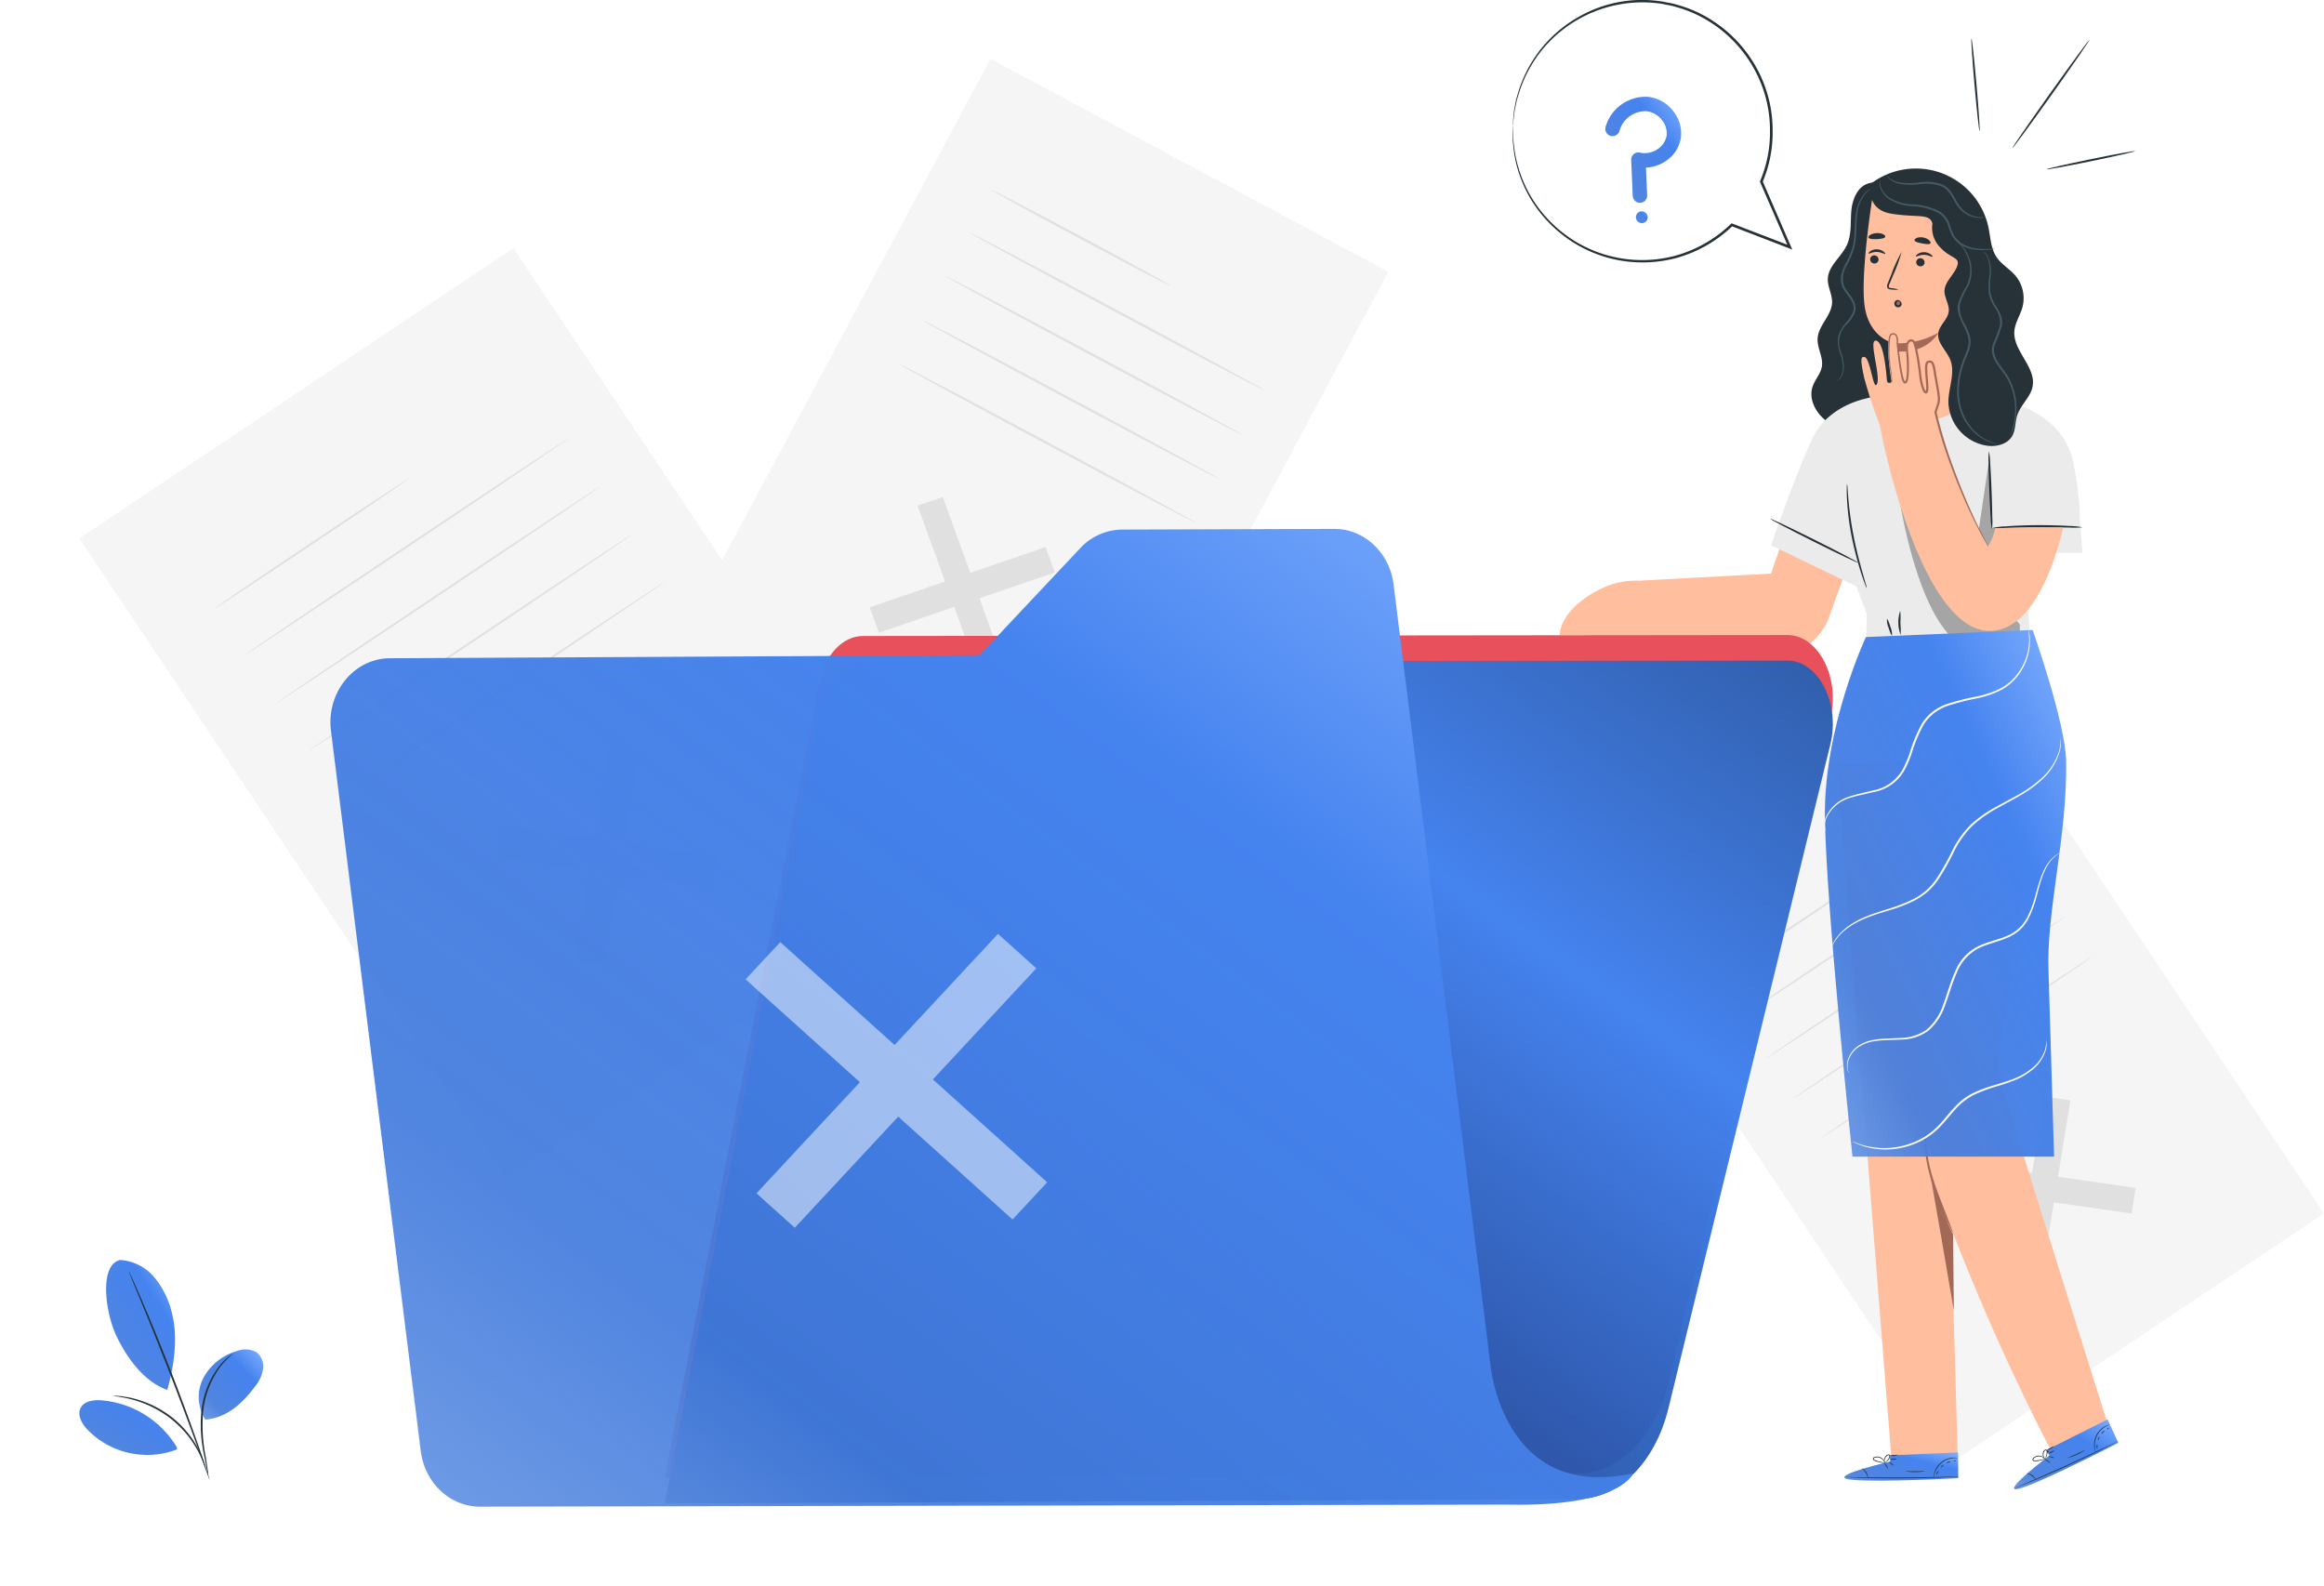 <svg xmlns="http://www.w3.org/2000/svg" xmlns:xlink="http://www.w3.org/1999/xlink" width="454.557" height="310.181" viewBox="0 0 454.557 310.181"><defs><style>.a{fill:#f5f5f5;}.b{fill:#e0e0e0;}.c{fill:none;stroke:#fff;stroke-miterlimit:10;}.d,.i,.m{stroke:rgba(0,0,0,0);stroke-linecap:round;stroke-linejoin:round;}.d,.p{fill:url(#a);}.e{fill:#263238;}.f{fill:#455a64;}.g{fill:#ffbe9d;}.h{fill:#a36957;}.i{fill:#ebebeb;}.j{opacity:0.3;}.k{fill:#fafafa;}.l{fill:#e8505b;}.m{fill:url(#q);}.n{opacity:0.5;}.o{fill:#fff;}.q{filter:url(#aa);}.r{filter:url(#x);}.s{filter:url(#u);}.t{filter:url(#r);}.u{filter:url(#n);}.v{filter:url(#l);}.w{filter:url(#h);}.x{filter:url(#e);}.y{filter:url(#b);}</style><linearGradient id="a" x1="0.982" y1="0.015" x2="0.015" y2="1" gradientUnits="objectBoundingBox"><stop offset="0" stop-color="#7eaeff"/><stop offset="0.288" stop-color="#4583ef"/><stop offset="0.771" stop-color="#427bdd" stop-opacity="0.922"/><stop offset="1" stop-color="#759fe6"/></linearGradient><filter id="b" x="5.259" y="230.843" width="44.497" height="56.505" filterUnits="userSpaceOnUse"><feOffset dy="5" input="SourceAlpha"/><feGaussianBlur stdDeviation="5" result="c"/><feFlood flood-opacity="0.153"/><feComposite operator="in" in2="c"/><feComposite in="SourceGraphic"/></filter><filter id="e" x="23.256" y="248.421" width="43.743" height="44.922" filterUnits="userSpaceOnUse"><feOffset dy="5" input="SourceAlpha"/><feGaussianBlur stdDeviation="5" result="f"/><feFlood flood-opacity="0.153"/><feComposite operator="in" in2="f"/><feComposite in="SourceGraphic"/></filter><filter id="h" x="0" y="258.352" width="50.3" height="41.738" filterUnits="userSpaceOnUse"><feOffset dy="5" input="SourceAlpha"/><feGaussianBlur stdDeviation="5" result="i"/><feFlood flood-opacity="0.153"/><feComposite operator="in" in2="i"/><feComposite in="SourceGraphic"/></filter><filter id="l" x="330.884" y="61.73" width="91.465" height="87.135" filterUnits="userSpaceOnUse"><feOffset dy="5" input="SourceAlpha"/><feGaussianBlur stdDeviation="5" result="m"/><feFlood flood-opacity="0.153"/><feComposite operator="in" in2="m"/><feComposite in="SourceGraphic"/></filter><filter id="n" x="372.293" y="77.828" width="50.546" height="45.799" filterUnits="userSpaceOnUse"><feOffset dy="5" input="SourceAlpha"/><feGaussianBlur stdDeviation="5" result="o"/><feFlood flood-opacity="0.153"/><feComposite operator="in" in2="o"/><feComposite in="SourceGraphic"/></filter><linearGradient id="q" x1="0.982" y1="0.015" x2="0.015" y2="1" gradientUnits="objectBoundingBox"><stop offset="0" stop-color="#315fad"/><stop offset="0.288" stop-color="#4583ef"/><stop offset="0.771" stop-color="#133f8b" stop-opacity="0.922"/><stop offset="1" stop-color="#11336e"/></linearGradient><filter id="r" x="114.508" y="113.699" width="259.52" height="195.858" filterUnits="userSpaceOnUse"><feOffset dy="5" input="SourceAlpha"/><feGaussianBlur stdDeviation="5" result="s"/><feFlood flood-opacity="0.153"/><feComposite operator="in" in2="s"/><feComposite in="SourceGraphic"/></filter><filter id="u" x="49.124" y="87.945" width="285.818" height="222.235" filterUnits="userSpaceOnUse"><feOffset dy="5" input="SourceAlpha"/><feGaussianBlur stdDeviation="5" result="v"/><feFlood flood-opacity="0.153"/><feComposite operator="in" in2="v"/><feComposite in="SourceGraphic"/></filter><filter id="x" x="298.983" y="3.902" width="44.844" height="50.756" filterUnits="userSpaceOnUse"><feOffset dy="5" input="SourceAlpha"/><feGaussianBlur stdDeviation="5" result="y"/><feFlood flood-opacity="0.153"/><feComposite operator="in" in2="y"/><feComposite in="SourceGraphic"/></filter><filter id="aa" x="304.463" y="25.835" width="33.311" height="33.314" filterUnits="userSpaceOnUse"><feOffset dy="5" input="SourceAlpha"/><feGaussianBlur stdDeviation="5" result="ab"/><feFlood flood-opacity="0.153"/><feComposite operator="in" in2="ab"/><feComposite in="SourceGraphic"/></filter></defs><g transform="translate(-394.325 -332.987)"><g transform="translate(409.853 289)"><g transform="translate(0 92.523)"><rect class="a" width="102.144" height="150.403" transform="matrix(0.831, -0.556, 0.556, 0.831, 0, 56.788)"/><g transform="translate(81.489 97.816)"><g transform="translate(0 15.192)"><path class="b" d="M258.538,277.7l-.964,5.963-42.206-6.08.964-5.963Z" transform="translate(-215.368 -271.624)"/></g><g transform="translate(15.199)"><path class="b" d="M242.17,251.546l6.056.873-6.715,41.555-6.057-.872Z" transform="translate(-235.454 -251.546)"/></g></g><g transform="translate(91.4 47.458)"><path class="c" d="M228.466,184.995" transform="translate(-228.466 -184.995)"/></g><g transform="translate(26.303 44.998)"><path class="b" d="M180.66,181.745c.061.091-8.448,5.888-19,12.947S142.5,207.4,142.436,207.311s8.446-5.886,19-12.947S180.6,181.655,180.66,181.745Z" transform="translate(-142.436 -181.744)"/></g><g transform="translate(32.332 37.161)"><path class="b" d="M213.822,171.387c.061.091-14.089,9.66-31.6,21.372S150.463,213.9,150.4,213.8s14.086-9.657,31.6-21.374S213.762,171.3,213.822,171.387Z" transform="translate(-150.403 -171.386)"/></g><g transform="translate(38.591 46.518)"><path class="b" d="M222.093,183.753c.061.091-14.089,9.66-31.6,21.372s-31.76,21.136-31.82,21.046,14.086-9.658,31.6-21.374S222.033,183.663,222.093,183.753Z" transform="translate(-158.675 -183.752)"/></g><g transform="translate(44.849 55.876)"><path class="b" d="M230.364,196.12c.061.09-14.088,9.66-31.6,21.372s-31.76,21.137-31.82,21.046,14.086-9.658,31.6-21.374S230.3,196.029,230.364,196.12Z" transform="translate(-166.946 -196.119)"/></g><g transform="translate(51.108 65.233)"><path class="b" d="M238.636,208.486c.061.091-14.089,9.66-31.6,21.372s-31.76,21.137-31.82,21.046,14.086-9.657,31.6-21.373S238.576,208.4,238.636,208.486Z" transform="translate(-175.217 -208.485)"/></g></g><g transform="translate(297.5 176.308)"><rect class="a" width="85.784" height="126.313" transform="translate(0 47.692) rotate(-33.777)"/><g transform="translate(68.437 82.149)"><g transform="translate(0 12.759)"><path class="b" d="M627.541,363.537l-.809,5.008-35.446-5.106.809-5.008Z" transform="translate(-591.285 -358.431)"/></g><g transform="translate(12.765)"><path class="b" d="M613.794,341.569l5.086.733-5.639,34.9-5.086-.733Z" transform="translate(-608.155 -341.569)"/></g></g><g transform="translate(76.76 39.857)"><path class="c" d="M602.285,285.678" transform="translate(-602.285 -285.678)"/></g><g transform="translate(22.09 37.79)"><path class="b" d="M562.137,282.948c.061.091-7.077,4.971-15.941,10.9s-16.1,10.663-16.161,10.572,7.076-4.969,15.942-10.9S562.076,282.858,562.137,282.948Z" transform="translate(-530.034 -282.946)"/></g><g transform="translate(27.153 31.208)"><path class="b" d="M589.987,274.249c.061.091-11.814,8.14-26.519,17.975s-26.681,17.74-26.742,17.649,11.812-8.137,26.522-17.977S589.926,274.159,589.987,274.249Z" transform="translate(-536.726 -274.248)"/></g><g transform="translate(32.41 39.067)"><path class="b" d="M596.934,284.635c.061.09-11.815,8.139-26.52,17.975s-26.68,17.739-26.741,17.649,11.812-8.137,26.522-17.976S596.873,284.544,596.934,284.635Z" transform="translate(-543.673 -284.634)"/></g><g transform="translate(37.666 46.925)"><path class="b" d="M603.88,295.02c.06.091-11.814,8.14-26.519,17.975s-26.681,17.74-26.742,17.649,11.812-8.137,26.522-17.976S603.819,294.93,603.88,295.02Z" transform="translate(-550.619 -295.019)"/></g><g transform="translate(42.922 54.784)"><path class="b" d="M610.827,305.406c.061.091-11.815,8.139-26.52,17.975s-26.68,17.739-26.741,17.649,11.812-8.137,26.522-17.976S610.766,305.316,610.827,305.406Z" transform="translate(-557.566 -305.405)"/></g></g><g transform="translate(116.93 55.496)"><rect class="a" width="88.228" height="129.913" transform="matrix(0.882, 0.472, -0.472, 0.882, 61.268, 0)"/><g transform="translate(37.652 85.695)"><g transform="translate(9.365)"><path class="b" d="M341.806,221.23l-4.936,1.69-12.529-34.636,4.936-1.69Z" transform="translate(-324.341 -186.594)"/></g><g transform="translate(0 9.788)"><path class="b" d="M346.362,199.529l1.8,4.97-34.4,11.781-1.8-4.97Z" transform="translate(-311.964 -199.529)"/></g></g><g transform="translate(105.544 65.859)"><path class="c" d="M401.689,160.379" transform="translate(-401.689 -160.379)"/></g><g transform="translate(61.464 25.645)"><path class="b" d="M378.46,125.968c-.06.114-7.952-3.987-17.622-9.16s-17.465-9.459-17.4-9.573,7.95,3.987,17.625,9.16S378.522,125.855,378.46,125.968Z" transform="translate(-343.434 -107.234)"/></g><g transform="translate(57.047 33.906)"><path class="b" d="M395.71,149.232c-.061.113-13.12-6.752-29.165-15.333s-29.009-15.633-28.947-15.746,13.117,6.75,29.168,15.334S395.771,149.118,395.71,149.232Z" transform="translate(-337.597 -118.151)"/></g><g transform="translate(52.461 42.48)"><path class="b" d="M389.649,160.564c-.061.113-13.121-6.752-29.166-15.333s-29.008-15.633-28.947-15.747,13.118,6.75,29.168,15.335S389.71,160.45,389.649,160.564Z" transform="translate(-331.536 -129.482)"/></g><g transform="translate(47.875 51.054)"><path class="b" d="M383.589,171.9c-.06.114-13.12-6.752-29.165-15.333s-29.009-15.633-28.947-15.747,13.117,6.75,29.168,15.335S383.65,171.782,383.589,171.9Z" transform="translate(-325.476 -140.814)"/></g><g transform="translate(43.289 59.629)"><path class="b" d="M377.528,183.227c-.061.114-13.121-6.752-29.165-15.333s-29.009-15.633-28.948-15.747,13.118,6.75,29.168,15.335S377.589,183.114,377.528,183.227Z" transform="translate(-319.415 -152.146)"/></g></g></g><g transform="translate(409.853 574.419)"><g transform="translate(0 0)"><g transform="translate(5.232)"><g class="y" transform="matrix(1, 0, 0, 1, -20.76, -241.43)"><path class="d" d="M117.386,377.2a9.538,9.538,0,0,1,6.647,3.4,16.839,16.839,0,0,1,3.384,6.818c1.28,4.785.493,10.432-.872,15.193-5.179-1.852-8.374-7.376-9.819-10.28-2.283-4.59-3.621-14.272.659-15.136" transform="translate(-93.83 -135.77)"/></g></g><g transform="translate(23.35 17.493)"><g class="x" transform="matrix(1, 0, 0, 1, -38.88, -258.93)"><path class="d" d="M139.826,414.042a8.138,8.138,0,0,1-.381-8.161,10.81,10.81,0,0,1,6.508-5.231,4.552,4.552,0,0,1,3.83.183,3.482,3.482,0,0,1,1.339,3.263,7.051,7.051,0,0,1-1.49,3.348c-2.518,3.41-5.582,6.248-9.807,6.6" transform="translate(-99.66 -141.39)"/></g></g><g transform="translate(23.706 23.276)"><path class="e" d="M140.51,431.889a5.715,5.715,0,0,1-.232-.994l-.533-2.727a28.559,28.559,0,0,1-.567-9.159,17.481,17.481,0,0,1,3.4-8.488,11.909,11.909,0,0,1,1.965-1.986,7.3,7.3,0,0,1,.617-.443c.145-.1.224-.14.231-.13a18.662,18.662,0,0,0-2.611,2.713,18.051,18.051,0,0,0-3.243,8.382,30.752,30.752,0,0,0,.461,9.066c.185,1.158.335,2.1.421,2.747A5.391,5.391,0,0,1,140.51,431.889Z" transform="translate(-139.003 -407.961)"/></g><g transform="translate(9.699 7.283)"><path class="e" d="M120.493,386.826a2.09,2.09,0,0,1,.208.393l.534,1.153c.458,1,1.1,2.465,1.881,4.278,1.56,3.624,3.646,8.66,5.824,14.273s4.032,10.742,5.323,14.471c.645,1.864,1.155,3.376,1.494,4.427.157.5.284.9.383,1.211a2.014,2.014,0,0,1,.11.431,2.123,2.123,0,0,1-.179-.407l-.447-1.189-1.6-4.388c-1.351-3.705-3.243-8.815-5.419-14.426s-4.224-10.658-5.723-14.3l-1.776-4.321c-.193-.484-.35-.875-.471-1.18A2.056,2.056,0,0,1,120.493,386.826Z" transform="translate(-120.492 -386.826)"/></g><g transform="translate(0 27.425)"><g class="w" transform="matrix(1, 0, 0, 1, -15.53, -268.86)"><path class="d" d="M126.739,422.645a19.032,19.032,0,0,0-14.772-9.178c-1.531-.111-3.373.146-4.056,1.521s.231,3.008,1.273,4.138a16.263,16.263,0,0,0,17.611,3.931" transform="translate(-92.15 -144.59)"/></g></g><g transform="translate(6.624 31.535)"><path class="e" d="M116.429,418.888a4.968,4.968,0,0,1,.959.036,9.278,9.278,0,0,1,1.118.129c.431.081.934.128,1.468.276a16.842,16.842,0,0,1,1.745.485,18.917,18.917,0,0,1,1.946.739,21.2,21.2,0,0,1,4.1,2.43,20.747,20.747,0,0,1,3.388,3.353,18.108,18.108,0,0,1,1.193,1.706,15.221,15.221,0,0,1,.888,1.58,14.082,14.082,0,0,1,.61,1.364,8.582,8.582,0,0,1,.381,1.06,4.974,4.974,0,0,1,.25.926c-.076.027-.445-1.3-1.465-3.233a16.624,16.624,0,0,0-.913-1.536,19.179,19.179,0,0,0-1.2-1.66,21.522,21.522,0,0,0-3.35-3.275,22,22,0,0,0-4.016-2.413,19.738,19.738,0,0,0-1.9-.759,17.827,17.827,0,0,0-1.711-.521C117.789,419.04,116.421,418.966,116.429,418.888Z" transform="translate(-116.429 -418.876)"/></g></g></g><g transform="translate(699.369 340.518)"><g transform="translate(0 0)"><g transform="translate(49.25 26.722)"><path class="e" d="M566.715,104.97c-2.225.512-3.308,3.072-3.519,5.346s.079,4.674-.876,6.748c-1.074,2.334-3.641,4.055-3.727,6.623-.052,1.566.878,3.039.833,4.6-.073,2.573-2.7,4.516-2.834,7.085-.1,1.85,1.133,3.626.837,5.455-.231,1.423-1.339,2.545-1.807,3.908-.935,2.719.933,5.711,3.366,7.242a11.034,11.034,0,0,0,16.077-5.137c1.346-3.268,1.052-6.948.76-10.469q-1.368-16.465-2.032-32.977" transform="translate(-555.378 -103.399)"/><g transform="translate(4.875 2.44)"><path class="f" d="M561.823,144.488a2.668,2.668,0,0,0,1.017-1.209,4.291,4.291,0,0,0,.259-1.847,10.233,10.233,0,0,0-.552-2.45,6.992,6.992,0,0,1-.4-3.1,7.076,7.076,0,0,1,1.8-3.1,6.9,6.9,0,0,0,1.021-1.553,2.508,2.508,0,0,0,.119-1.814c-.391-1.236-1.6-2.146-2.158-3.572a3.856,3.856,0,0,1-.122-2.208,8.967,8.967,0,0,1,.73-1.981,16.947,16.947,0,0,0,1.5-3.56c.531-2.4.283-4.691.645-6.573a7.3,7.3,0,0,1,1.913-4.032,4.31,4.31,0,0,1,1-.713,1.726,1.726,0,0,1,.4-.15,6.112,6.112,0,0,0-1.292.971,7.362,7.362,0,0,0-1.747,3.97,24.769,24.769,0,0,0-.21,3.058,18.7,18.7,0,0,1-.356,3.552,16.89,16.89,0,0,1-1.508,3.643,4.977,4.977,0,0,0-.588,3.886c.481,1.288,1.7,2.2,2.157,3.594a2.889,2.889,0,0,1-.141,2.08,7.228,7.228,0,0,1-1.085,1.632,4.963,4.963,0,0,0-1.423,5.894,10.093,10.093,0,0,1,.5,2.517,4.318,4.318,0,0,1-.338,1.918,2.3,2.3,0,0,1-.776.955A1.249,1.249,0,0,1,561.823,144.488Z" transform="translate(-561.821 -106.624)"/></g></g><path class="g" d="M541.068,180.366l-6.83,19.69-28.484,1.527L501,212.152l29.737,3.009a11.236,11.236,0,0,0,14.869-6.594l7.936-22.152Z" transform="translate(-492.898 -95.405)"/><g transform="translate(54.155 140.143)"><path class="g" d="M614.793,383.747s-20.874-66.3-21.317-68.45c-.4-1.945,7.576-49.655,8.58-62l-28.2,1.052,0,.206-11.989.664L572.6,390.806h12.979l-1.286-44.985A438.1,438.1,0,0,0,603.762,389.2Z" transform="translate(-561.86 -253.293)"/><g transform="translate(17.941 80.017)"><path class="h" d="M590.589,387.675c.011-.412-.157-15.072-.157-15.072-.162.877-4.976-12.73-4.859-13.557C585.632,358.618,590.589,387.675,590.589,387.675Z" transform="translate(-585.57 -359.042)"/></g><g transform="translate(17.289 73.581)"><path class="h" d="M584.813,350.535a3.032,3.032,0,0,0-.083.822,21.687,21.687,0,0,0,.017,2.247c.018.476.067.994.129,1.55s.147,1.15.275,1.766a30.129,30.129,0,0,0,1.061,3.95c.942,2.743,1.982,5.142,2.72,6.883q.526,1.191.9,2.05a3.036,3.036,0,0,0,.385.73,3.1,3.1,0,0,0-.229-.793c-.174-.5-.439-1.218-.776-2.1-.667-1.77-1.661-4.187-2.6-6.905a34.283,34.283,0,0,1-1.08-3.892c-.137-.6-.225-1.189-.31-1.734s-.142-1.057-.18-1.526c-.089-.937-.129-1.7-.153-2.227A3.077,3.077,0,0,0,584.813,350.535Z" transform="translate(-584.709 -350.535)"/></g></g><g transform="translate(55.714 276.527)"><g transform="translate(0.002)"><path class="d" d="M572.856,435.332l-.005-1.219,13.295-.579.036,5.028-.82.055c-3.649.213-18.57.829-21.012.1C561.625,437.9,572.856,435.332,572.856,435.332Z" transform="translate(-563.923 -433.534)"/></g><g transform="translate(0 4.716)"><path class="e" d="M586.366,439.774a1.149,1.149,0,0,1-.227.026l-.653.042-2.4.113c-2.03.08-4.837.154-7.937.168s-5.908-.036-7.939-.1l-2.4-.091-.653-.036a1.164,1.164,0,0,1-.228-.023,1.247,1.247,0,0,1,.229-.008l.655.006,2.4.04c2.031.033,4.837.064,7.936.051s5.9-.07,7.935-.121l2.4-.061.654-.012A1.263,1.263,0,0,1,586.366,439.774Z" transform="translate(-563.921 -439.767)"/></g><g transform="translate(3.35 3.085)"><path class="e" d="M569.625,439.678a3.494,3.494,0,0,0-1.276-2.063,2.135,2.135,0,0,1,1.276,2.063Z" transform="translate(-568.349 -437.611)"/></g><g transform="translate(7.814 2.058)"><path class="e" d="M574.957,437.353c-.038.023-.225-.2-.419-.506s-.321-.568-.284-.592.225.2.418.505S574.994,437.33,574.957,437.353Z" transform="translate(-574.247 -436.254)"/></g><g transform="translate(8.76 1.844)"><path class="e" d="M576.33,436.714c-.03.033-.238-.105-.467-.309s-.39-.4-.361-.429.239.105.468.309S576.359,436.682,576.33,436.714Z" transform="translate(-575.498 -435.971)"/></g><g transform="translate(8.883 1.266)"><path class="e" d="M577.042,435.277a1.543,1.543,0,0,1-.69.091,1.572,1.572,0,0,1-.692-.07,1.555,1.555,0,0,1,.689-.091A1.575,1.575,0,0,1,577.042,435.277Z" transform="translate(-575.66 -435.207)"/></g><g transform="translate(8.929 0.443)"><path class="e" d="M577.286,434.132a1.948,1.948,0,0,1-1.565.123,4.326,4.326,0,0,1,.783-.057A4.275,4.275,0,0,1,577.286,434.132Z" transform="translate(-575.721 -434.119)"/></g><g transform="translate(5.575 0.822)"><path class="e" d="M573.784,435.8a2.439,2.439,0,0,1-.85,0,4.985,4.985,0,0,1-.906-.2,2.488,2.488,0,0,1-.519-.212.457.457,0,0,1-.211-.263.334.334,0,0,1,.128-.341,1.558,1.558,0,0,1,1.929.449,1.512,1.512,0,0,1,.279.566.481.481,0,0,1,.023.23,2.413,2.413,0,0,0-.39-.724,1.531,1.531,0,0,0-.727-.469,1.322,1.322,0,0,0-1.013.073c-.135.1-.081.26.069.348a2.58,2.58,0,0,0,.479.2,5.878,5.878,0,0,0,.876.224C573.46,435.778,573.784,435.778,573.784,435.8Z" transform="translate(-571.288 -434.621)"/></g><g transform="translate(7.743 0.4)"><path class="e" d="M574.261,435.711a.84.84,0,0,1-.1-.589,1.385,1.385,0,0,1,.23-.622.851.851,0,0,1,.706-.436.338.338,0,0,1,.263.391.94.94,0,0,1-.143.381,2.558,2.558,0,0,1-.4.515,1.222,1.222,0,0,1-.485.346c-.015-.02.169-.153.4-.423a2.975,2.975,0,0,0,.354-.511c.116-.18.195-.5-.019-.541-.213-.02-.429.193-.558.362a1.415,1.415,0,0,0-.238.554A3.183,3.183,0,0,0,574.261,435.711Z" transform="translate(-574.154 -434.063)"/></g><g transform="translate(17.474 1.019)"><path class="e" d="M591.7,434.967c0,.03-.379-.035-.976.038a4.142,4.142,0,0,0-3.455,2.774c-.2.568-.218.949-.247.945a.755.755,0,0,1,0-.266,3.465,3.465,0,0,1,.141-.714,4.018,4.018,0,0,1,3.551-2.851,3.475,3.475,0,0,1,.727.016A.747.747,0,0,1,591.7,434.967Z" transform="translate(-587.014 -434.881)"/></g><g transform="translate(11.93 3.653)"><path class="e" d="M583.553,438.379a10.866,10.866,0,0,1-3.866.021c0-.047.868.01,1.933,0S583.548,438.333,583.553,438.379Z" transform="translate(-579.687 -438.362)"/></g><g transform="translate(18.011 3.637)"><path class="e" d="M588.1,438.345c.032.032-.07.183-.158.381s-.135.375-.18.372-.069-.209.034-.437S588.071,438.314,588.1,438.345Z" transform="translate(-587.724 -438.34)"/></g><g transform="translate(18.859 2.416)"><path class="e" d="M589.345,436.733c.032.031-.053.17-.19.308s-.272.227-.3.2.054-.169.19-.308S589.313,436.7,589.345,436.733Z" transform="translate(-588.845 -436.727)"/></g><g transform="translate(20.001 1.787)"><path class="e" d="M591.109,435.97c-.009.045-.185.044-.379.114s-.334.173-.369.143.075-.213.316-.3S591.121,435.929,591.109,435.97Z" transform="translate(-590.354 -435.895)"/></g><g transform="translate(21.351 1.566)"><path class="e" d="M592.537,435.633c.016.042-.06.11-.169.152s-.211.045-.228,0,.06-.11.169-.153S592.52,435.593,592.537,435.633Z" transform="translate(-592.137 -435.604)"/></g></g><g transform="translate(88.884 270.068)"><g transform="translate(0 0)"><path class="d" d="M614.67,432.082l-.5-1.109L626.057,425l2.093,4.572-.726.387c-3.242,1.69-16.6,8.363-19.129,8.7C605.476,439.022,614.67,432.082,614.67,432.082Z" transform="translate(-607.758 -424.998)"/><g transform="translate(0.001 4.218)"><path class="e" d="M628.195,430.573a1.327,1.327,0,0,1-.2.117l-.578.306-2.147,1.087c-1.819.9-4.349,2.122-7.172,3.405s-5.4,2.387-7.283,3.161l-2.231.9-.611.235a1.2,1.2,0,0,1-.217.072,1.16,1.16,0,0,1,.2-.1l.6-.263,2.211-.949c1.866-.8,4.439-1.922,7.26-3.2s5.357-2.481,7.188-3.36l2.169-1.041.592-.278A1.275,1.275,0,0,1,628.195,430.573Z" transform="translate(-607.759 -430.572)"/></g><g transform="translate(2.347 10.53)"><path class="e" d="M612.87,440.292a3.5,3.5,0,0,0-2.01-1.36,2.137,2.137,0,0,1,2.01,1.36Z" transform="translate(-610.86 -438.914)"/></g><g transform="translate(6.001 7.772)"><path class="e" d="M616.782,435.99c-.024.037-.288-.093-.589-.29s-.526-.387-.5-.424.288.093.589.291S616.806,435.953,616.782,435.99Z" transform="translate(-615.689 -435.27)"/></g><g transform="translate(6.777 7.184)"><path class="e" d="M617.773,434.843c-.014.042-.261,0-.553-.091s-.518-.2-.5-.244.261,0,.553.091S617.786,434.8,617.773,434.843Z" transform="translate(-616.714 -434.492)"/></g><g transform="translate(6.684 6.11)"><path class="e" d="M617.844,433.081c.018.04-.247.2-.593.365a1.557,1.557,0,0,1-.66.22c-.019-.04.246-.2.592-.365A1.561,1.561,0,0,1,617.844,433.081Z" transform="translate(-616.591 -433.072)"/></g><g transform="translate(6.407 5.217)"><path class="e" d="M617.6,431.9c.029.03-.214.307-.609.522a1.347,1.347,0,0,1-.768.232,4.174,4.174,0,0,1,.691-.373A4.319,4.319,0,0,1,617.6,431.9Z" transform="translate(-616.226 -431.892)"/></g><g transform="translate(3.6 7.103)"><path class="e" d="M615.124,434.91a2.451,2.451,0,0,1-.776.346,4.948,4.948,0,0,1-.906.192,2.452,2.452,0,0,1-.56.02.461.461,0,0,1-.3-.154.333.333,0,0,1-.023-.362,1.558,1.558,0,0,1,1.943-.381,1.517,1.517,0,0,1,.487.4c.091.118.123.2.114.2a2.4,2.4,0,0,0-.651-.5,1.529,1.529,0,0,0-.857-.13,1.318,1.318,0,0,0-.894.481c-.082.147.032.269.205.289a2.546,2.546,0,0,0,.52-.011,5.783,5.783,0,0,0,.891-.154C614.818,435.018,615.114,434.885,615.124,434.91Z" transform="translate(-612.515 -434.386)"/></g><g transform="translate(5.627 5.905)"><path class="e" d="M615.593,434.654a.838.838,0,0,1-.333-.5,1.4,1.4,0,0,1-.045-.661.855.855,0,0,1,.466-.687c.19-.058.633.324.664.467.048.142-.224.069-.238.188a2.608,2.608,0,0,1-.154.634,1.213,1.213,0,0,1-.3.514c-.022-.013.091-.209.194-.55a2.96,2.96,0,0,0,.113-.612c.033-.211-.028-.538-.238-.486-.2.07-.313.352-.361.56a1.4,1.4,0,0,0,.009.6A3.138,3.138,0,0,0,615.593,434.654Z" transform="translate(-615.195 -432.802)"/></g><g transform="translate(15.659 1.031)"><path class="e" d="M631.49,426.363c.009.029-.36.124-.875.435a4.142,4.142,0,0,0-2.015,3.945c.05.6.19.955.161.964a.774.774,0,0,1-.11-.243,3.468,3.468,0,0,1-.163-.709,4.021,4.021,0,0,1,2.071-4.056,3.494,3.494,0,0,1,.67-.284A.787.787,0,0,1,631.49,426.363Z" transform="translate(-628.453 -426.361)"/></g><g transform="translate(10.42 5.979)"><path class="e" d="M625.047,432.9a10.849,10.849,0,0,1-3.518,1.6c-.015-.044.8-.346,1.765-.789S625.023,432.861,625.047,432.9Z" transform="translate(-621.529 -432.899)"/></g><g transform="translate(16.143 4.893)"><path class="e" d="M629.24,431.466c.042.016.011.2.013.412s.03.4-.013.413-.148-.162-.148-.412S629.2,431.448,629.24,431.466Z" transform="translate(-629.092 -431.464)"/></g><g transform="translate(16.413 3.382)"><path class="e" d="M629.714,429.469c.042.015.021.176-.046.359s-.156.319-.2.3-.02-.176.047-.359S629.673,429.453,629.714,429.469Z" transform="translate(-629.449 -429.467)"/></g><g transform="translate(17.128 2.279)"><path class="e" d="M630.988,428.031c.01.045-.151.116-.3.258s-.233.294-.277.281-.019-.225.168-.4S630.983,427.988,630.988,428.031Z" transform="translate(-630.393 -428.009)"/></g><g transform="translate(18.212 1.64)"><path class="e" d="M632.135,427.176c.032.031-.01.124-.092.208s-.175.127-.206.1.009-.125.092-.209S632.1,427.145,632.135,427.176Z" transform="translate(-631.826 -427.166)"/></g></g></g><g transform="translate(41.193 64.7)"><g transform="translate(0.146)"><g class="v" transform="matrix(1, 0, 0, 1, -346.38, -72.23)"><path class="i" d="M596.106,206.591l-2.214-27.011,11.372.2s.527-3.982-1.149-12.719c-1.028-5.357-4.6-8.642-8.6-10.594V156.4l-.347-.091a32.5,32.5,0,0,0-10.416-2.718l-13.958.161s-10.663-1.33-16.565,6.271c-2.274,2.928-9.309,22.969-9.309,22.969l16.754,8.069-1.594-11.113s.316,8.057,1.345,10.61c.573,1.423,2.231,5.839,2.231,5.839l-.216,13.328Z" transform="translate(-198.54 -81.36)"/></g><g transform="translate(41.409 16.098)"><g class="u" transform="matrix(1, 0, 0, 1, -387.79, -88.33)"><path class="i" d="M601.721,180.836l-2.072,8.827h19.546l-1.286-14.8Z" transform="translate(-211.86 -86.54)"/></g></g><g transform="translate(43.251 30.478)"><path class="e" d="M619.787,194.287a14.553,14.553,0,0,0-2.587-.257c-1.6-.094-3.818-.173-6.268-.162s-4.667.118-6.268.245a13.965,13.965,0,0,0-2.581.319,17.453,17.453,0,0,0,2.6-.014c1.6-.049,3.811-.107,6.253-.119s4.654.02,6.255.036A16.6,16.6,0,0,0,619.787,194.287Z" transform="translate(-602.083 -193.868)"/></g><g transform="translate(42.568 16.026)"><path class="e" d="M601.251,174.768a11.726,11.726,0,0,0-.065,2.246c.015,1.385.065,3.3.147,5.408s.18,4.022.273,5.4a11.632,11.632,0,0,0,.239,2.233,11.548,11.548,0,0,0,.065-2.245c-.014-1.385-.064-3.3-.147-5.409s-.18-4.022-.272-5.4A11.6,11.6,0,0,0,601.251,174.768Z" transform="translate(-601.181 -174.768)"/></g><g class="j" transform="translate(24.852 23.671)"><path d="M577.768,184.872s4.345,32.21,16.557,31.357c0,0,5.5-.065,7.266-3.72v-1.438Z" transform="translate(-577.768 -184.872)"/></g></g><g class="j" transform="translate(40.447 17.924)"><path d="M600.522,177.277l-2.338,15.79,1.513,2.771,2.492-5.418-1.054-.025Z" transform="translate(-598.184 -177.277)"/></g><g transform="translate(14.973 22.397)"><path class="e" d="M568.429,203.6a3.3,3.3,0,0,1-.33-.754c-.19-.493-.442-1.216-.734-2.114a64.261,64.261,0,0,1-1.87-7.148,51.668,51.668,0,0,1-.926-7.333c-.045-.945-.059-1.71-.045-2.239a3.306,3.306,0,0,1,.057-.822c.063,0,.105,1.166.267,3.042a68.174,68.174,0,0,0,1.034,7.275c.561,2.816,1.236,5.33,1.749,7.143q.36,1.261.613,2.147A3.335,3.335,0,0,1,568.429,203.6Z" transform="translate(-564.518 -183.188)"/></g><g transform="translate(22.813 48.843)"><path class="e" d="M575.888,221.358c-.1.032-.406-.664-.675-1.552a3.743,3.743,0,0,1-.3-1.666c.1-.032.406.663.675,1.552A3.754,3.754,0,0,1,575.888,221.358Z" transform="translate(-574.879 -218.139)"/></g><g transform="translate(25.062 47.217)"><path class="e" d="M578.3,220.712a6.977,6.977,0,0,1-.07-4.722,15.874,15.874,0,0,1,.017,2.362A15.9,15.9,0,0,1,578.3,220.712Z" transform="translate(-577.851 -215.99)"/></g><g transform="translate(0 29.221)"><path class="e" d="M561.972,200.825c-.049.1-3.948-1.752-8.708-4.131s-8.581-4.387-8.533-4.484,3.947,1.752,8.709,4.131S562.02,200.728,561.972,200.825Z" transform="translate(-544.73 -192.206)"/></g></g><g transform="translate(59.472 25.464)"><g transform="translate(0 5.023)"><path class="g" d="M574.72,145.36c.087-3.828.108-7.86.108-7.86s-4.91-.946-5.765-7.406c-.816-6.161,1.466-20.617,1.466-20.617h0c7.173-2.711,14.625-.253,19.54,5.558h0l-1.22,31.08a6.672,6.672,0,0,1-7.219,6.179h0A7.048,7.048,0,0,1,574.72,145.36Z" transform="translate(-568.887 -108.375)"/><g transform="translate(0.95 10.744)"><g transform="translate(0.318 1.186)"><path class="e" d="M570.565,124.867a.826.826,0,0,0,.774.853.789.789,0,0,0,.869-.722.826.826,0,0,0-.773-.854A.79.79,0,0,0,570.565,124.867Z" transform="translate(-570.563 -124.141)"/></g><path class="e" d="M570.155,123.4c.1.11.736-.336,1.625-.311s1.527.487,1.626.38c.048-.047-.051-.244-.329-.458a2.268,2.268,0,0,0-1.3-.437,2.18,2.18,0,0,0-1.3.382C570.2,123.16,570.106,123.352,570.155,123.4Z" transform="translate(-570.143 -122.574)"/></g><g transform="translate(10.206 11.307)"><g transform="translate(0.071 1.184)"><path class="e" d="M582.471,125.608a.825.825,0,0,0,.774.853.788.788,0,0,0,.869-.722.826.826,0,0,0-.773-.854A.79.79,0,0,0,582.471,125.608Z" transform="translate(-582.469 -124.882)"/></g><path class="e" d="M582.387,124.143c.1.11.738-.336,1.625-.31s1.528.486,1.627.38c.048-.047-.05-.244-.33-.458a2.258,2.258,0,0,0-1.3-.437,2.169,2.169,0,0,0-1.3.382C582.436,123.9,582.339,124.094,582.387,124.143Z" transform="translate(-582.375 -123.317)"/></g><g transform="translate(4.581 11.247)"><path class="e" d="M577.186,130.626a5.838,5.838,0,0,0-1.435-.3c-.226-.03-.44-.08-.474-.236a1.157,1.157,0,0,1,.169-.668q.342-.815.715-1.709a29.611,29.611,0,0,0,1.622-4.477,29.69,29.69,0,0,0-1.979,4.336q-.36.9-.687,1.721a1.312,1.312,0,0,0-.141.886.569.569,0,0,0,.364.341,1.543,1.543,0,0,0,.384.064A5.8,5.8,0,0,0,577.186,130.626Z" transform="translate(-574.94 -123.238)"/></g><g transform="translate(5.942 27.05)"><path class="h" d="M576.739,146.2a16.371,16.371,0,0,0,8.676-2.076s-2.2,4.365-8.628,3.6Z" transform="translate(-576.739 -144.123)"/></g></g><g transform="translate(9.947 13.404)"><path class="e" d="M585.146,120.641c-.182.278-.857.154-1.614.018-.754-.151-1.427-.286-1.494-.611s.707-.744,1.716-.549S585.33,120.378,585.146,120.641Z" transform="translate(-582.032 -119.45)"/></g><g transform="translate(0.934 12.591)"><path class="e" d="M573.419,119.077c-.069.323-.791.441-1.625.484s-1.566-.017-1.664-.334.606-.8,1.609-.847S573.49,118.763,573.419,119.077Z" transform="translate(-570.121 -118.376)"/></g><g transform="translate(6.29 25.749)"><path class="h" d="M577.75,135.8a.449.449,0,0,0-.491.225.5.5,0,1,0,.3-.241" transform="translate(-577.2 -135.765)"/></g><g transform="translate(6.006 25.683)"><path class="e" d="M577.867,135.865c.04-.036-.142-.253-.53-.169a.673.673,0,0,0-.486.475.761.761,0,0,0,.267.8.747.747,0,0,0,.851.005.639.639,0,0,0,.273-.631c-.078-.4-.373-.462-.381-.407-.033.051.1.188.076.424a.335.335,0,0,1-.18.278.384.384,0,0,1-.384-.017.4.4,0,0,1-.136-.366.383.383,0,0,1,.2-.28C577.652,135.864,577.839,135.92,577.867,135.865Z" transform="translate(-576.825 -135.677)"/></g><g transform="translate(1.268)"><path class="e" d="M587.5,121.01c-.766,1.774-2.633,3.14-2.374,5.055.167,1.236.96,2.388.806,3.626-.194,1.554-1.808,2.632-2.037,4.181-.28,1.9,1.569,3.378,2.307,5.151,1.075,2.583-.3,5.487-.333,8.285a8.883,8.883,0,0,0,7.865,8.64c1.728.142,3.674-.379,4.569-1.863.739-1.225.592-2.78,1.034-4.14.661-2.025,2.59-3.507,3-5.6.742-3.811-3.864-6.965-3.561-10.836.129-1.653,1.15-3.1,1.584-4.7a6.883,6.883,0,0,0-1.351-6.123c-1.137-1.352-2.786-2.241-3.754-3.718-1.1-1.675-1.136-3.8-1.55-5.759a14.508,14.508,0,0,0-23.042-8.5s-1.1,4.987,4.019,5.821,7.492-.129,8.069,1.923a5.425,5.425,0,0,0,1.533,4.686C586.4,119.435,588.389,118.956,587.5,121.01Z" transform="translate(-570.563 -101.736)"/><g transform="translate(16.588 13.948)"><path class="f" d="M601.006,160.084a2.1,2.1,0,0,1-.468-.048,6.917,6.917,0,0,1-1.3-.352,9.184,9.184,0,0,1-3.96-2.932,10.374,10.374,0,0,1-1.684-3,12.034,12.034,0,0,1-.688-3.885,15.823,15.823,0,0,1,.545-4.321,18.861,18.861,0,0,1,.724-2.189,21.81,21.81,0,0,0,.831-2.174,4.087,4.087,0,0,0-.008-2.219,12.074,12.074,0,0,0-.86-2.072,13.825,13.825,0,0,1-.881-2.051,4.431,4.431,0,0,1-.159-2.175,15.387,15.387,0,0,1,1.678-3.562,6.778,6.778,0,0,0,.685-3.223,7.617,7.617,0,0,0-1.687-4.464,13.487,13.487,0,0,0-1.286-1.252,5.23,5.23,0,0,1,1.4,1.152,7.589,7.589,0,0,1,1.849,4.551,7,7,0,0,1-.67,3.378,15.673,15.673,0,0,0-1.616,3.489,6.377,6.377,0,0,0,1.03,3.985,12.3,12.3,0,0,1,.893,2.14,4.486,4.486,0,0,1,.01,2.424,21.738,21.738,0,0,1-.847,2.217,18.619,18.619,0,0,0-.716,2.143,15.657,15.657,0,0,0-.555,4.216,10.918,10.918,0,0,0,2.228,6.715,9.335,9.335,0,0,0,3.8,2.962C600.363,159.975,601.015,160.04,601.006,160.084Z" transform="translate(-592.485 -120.169)"/></g><g transform="translate(1.83 2.282)"><path class="f" d="M595.507,118.15a5.364,5.364,0,0,1-1.127.168,11.752,11.752,0,0,1-3.117-.082,5.925,5.925,0,0,1-3.932-2.387,12.806,12.806,0,0,1-1.032-2.54,4.2,4.2,0,0,0-1.724-2.127,12.275,12.275,0,0,0-5.307-1.385,9.217,9.217,0,0,1-4.411-1.373,4.372,4.372,0,0,1-1.805-2.527,2.722,2.722,0,0,1-.058-.853.87.87,0,0,1,.061-.292,5.558,5.558,0,0,0,.146,1.108,4.356,4.356,0,0,0,1.816,2.336,9.189,9.189,0,0,0,4.293,1.241,12.291,12.291,0,0,1,5.478,1.416,4.554,4.554,0,0,1,1.87,2.318,13.086,13.086,0,0,0,.978,2.483,5.715,5.715,0,0,0,3.68,2.309,13.24,13.24,0,0,0,3.055.2A7.673,7.673,0,0,1,595.507,118.15Z" transform="translate(-572.981 -104.752)"/></g><g transform="translate(3.218 1.3)"><path class="f" d="M594.075,111.672a2.3,2.3,0,0,1-.887.131,5.425,5.425,0,0,1-3.795-1.516,7.191,7.191,0,0,1-1.174-1.566c-.683-1.151-1.339-2.57-2.754-3.157a9.051,9.051,0,0,0-4.239-.373,12.958,12.958,0,0,1-3.618-.03,4.507,4.507,0,0,1-2.233-1,2.569,2.569,0,0,1-.445-.5c-.086-.127-.123-.2-.113-.205.032-.024.212.244.655.586a4.647,4.647,0,0,0,2.182.845,13.634,13.634,0,0,0,3.54-.057,9.114,9.114,0,0,1,4.43.374,4.375,4.375,0,0,1,1.806,1.5,20.007,20.007,0,0,1,1.1,1.834,7.1,7.1,0,0,0,1.09,1.517,5.209,5.209,0,0,0,1.3.961,5.612,5.612,0,0,0,2.267.633C593.755,111.682,594.07,111.638,594.075,111.672Z" transform="translate(-574.816 -103.454)"/></g><g transform="translate(22.025 16.066)"><path class="f" d="M605.012,159.133c-.039-.017.2-.5.482-1.435a13.027,13.027,0,0,0,.5-4.056,12.46,12.46,0,0,0-1.613-5.778c-.553-.991-1.395-1.874-2.079-2.962a5.356,5.356,0,0,1-.763-1.827,4.13,4.13,0,0,1,.168-2.042,23.885,23.885,0,0,0,1.348-3.608,4.973,4.973,0,0,0-.981-3.28,15.092,15.092,0,0,1-.81-1.5,5.41,5.41,0,0,1-.428-1.58,14.006,14.006,0,0,1,.086-2.885,7.633,7.633,0,0,0-.359-4.021,3.646,3.646,0,0,0-.893-1.184c0-.006.035.008.092.043a1.527,1.527,0,0,1,.241.173,2.8,2.8,0,0,1,.7.9,7.5,7.5,0,0,1,.5,4.112,14.206,14.206,0,0,0-.039,2.822,7.166,7.166,0,0,0,1.227,2.939,9.986,9.986,0,0,1,.823,1.609,3.814,3.814,0,0,1,.228,1.91,22.628,22.628,0,0,1-1.354,3.674,3.753,3.753,0,0,0-.157,1.852,5,5,0,0,0,.7,1.694c.649,1.046,1.494,1.946,2.066,2.984a12.494,12.494,0,0,1,1.578,5.953,12.237,12.237,0,0,1-.636,4.109,8.943,8.943,0,0,1-.436,1.045A1.487,1.487,0,0,1,605.012,159.133Z" transform="translate(-599.67 -122.968)"/></g></g></g><g transform="translate(51.766 115.489)"><g transform="translate(0.122 0.194)"><path class="d" d="M564.261,323.966s-5.1-48.308-5.388-66.158,8.025-35.462,8.025-35.462l32.6-1.379s6.444,18.112,6.559,25.719c.225,14.784-3.928,29.384-3.45,41.112l1.09,36.168" transform="translate(-558.865 -220.967)"/></g><g transform="translate(4.448 43.805)"><path class="k" d="M606.179,278.6a4.369,4.369,0,0,1-.532.4l-.3.21c-.1.086-.2.2-.316.3a4.856,4.856,0,0,0-.726.813c-1.053,1.289-1.821,3.593-2.551,6.466a21.735,21.735,0,0,1-1.65,4.6,8.283,8.283,0,0,1-.724,1.144c-.141.182-.269.376-.425.55l-.5.5A8.1,8.1,0,0,1,596,295.164c-1.825.8-3.885,1.18-5.767,2.123a9.11,9.11,0,0,0-4.184,4.769c-.918,2.051-1.475,4.2-2.24,6.212a11.259,11.259,0,0,1-3.4,5.161,9.343,9.343,0,0,1-5.335,1.672c-1.755.1-3.381.051-4.838.272a7.645,7.645,0,0,0-3.649,1.377,5.081,5.081,0,0,0-1.7,2.387,3.583,3.583,0,0,0-.126,1.855c.084.425.2.629.177.639a1.942,1.942,0,0,1-.254-.621,3.521,3.521,0,0,1,.057-1.919,5.185,5.185,0,0,1,1.7-2.514,7.8,7.8,0,0,1,3.746-1.48c1.485-.242,3.128-.207,4.858-.323a9.054,9.054,0,0,0,5.136-1.634,10.955,10.955,0,0,0,3.263-5.01c.752-1.986,1.305-4.142,2.242-6.237a9.477,9.477,0,0,1,4.368-4.952c1.958-.972,4.018-1.339,5.8-2.112a7.8,7.8,0,0,0,2.361-1.494l.481-.474c.151-.166.275-.353.412-.525a7.986,7.986,0,0,0,.707-1.1,21.837,21.837,0,0,0,1.669-4.515c.763-2.858,1.584-5.2,2.7-6.486a4.817,4.817,0,0,1,.768-.8c.12-.107.226-.213.334-.3l.313-.2A4.216,4.216,0,0,1,606.179,278.6Z" transform="translate(-564.582 -278.602)"/></g><g transform="translate(1.335 21.45)"><path class="k" d="M605.379,249.059a3.911,3.911,0,0,1,.042.647,8.032,8.032,0,0,1-.226,1.849,11.956,11.956,0,0,1-3.683,5.694,21.882,21.882,0,0,1-3.818,2.788c-1.46.867-3.072,1.693-4.723,2.625a24.7,24.7,0,0,0-4.831,3.4,18.662,18.662,0,0,0-3.66,5.144,47.471,47.471,0,0,1-3.173,5.591,13.359,13.359,0,0,1-2.07,2.288,13.049,13.049,0,0,1-2.461,1.639,30.479,30.479,0,0,1-5.065,1.942c-1.618.5-3.127.944-4.445,1.5a17.339,17.339,0,0,0-3.391,1.816,10.543,10.543,0,0,0-2.129,1.963,10.157,10.157,0,0,0-1.277,2.122,3.974,3.974,0,0,1,.21-.614,7.493,7.493,0,0,1,.946-1.6,10.35,10.35,0,0,1,2.121-2.047,17.167,17.167,0,0,1,3.411-1.895c1.33-.576,2.847-1.037,4.455-1.55a30.622,30.622,0,0,0,4.995-1.951,12.762,12.762,0,0,0,2.384-1.6,13.027,13.027,0,0,0,2-2.228,47.933,47.933,0,0,0,3.14-5.551,18.948,18.948,0,0,1,3.742-5.239,24.8,24.8,0,0,1,4.919-3.433c1.665-.929,3.279-1.742,4.736-2.59a21.971,21.971,0,0,0,3.8-2.713,12.054,12.054,0,0,0,3.722-5.527A11.689,11.689,0,0,0,605.379,249.059Z" transform="translate(-560.467 -249.059)"/></g><path class="k" d="M559,260.3a.489.489,0,0,1-.066-.147,3.246,3.246,0,0,1-.071-2.265,7.417,7.417,0,0,1,4.792-4.418c1.342-.461,2.865-.739,4.451-1.155a8.337,8.337,0,0,0,6.167-4.588,23.3,23.3,0,0,0,1.13-2.719,29.6,29.6,0,0,1,2.4-5.8,9.266,9.266,0,0,1,4.937-3.838,45.163,45.163,0,0,1,5.664-1.435,18.757,18.757,0,0,0,4.924-1.677,10.312,10.312,0,0,0,3.333-3,11.257,11.257,0,0,0,2.118-6.129,17.542,17.542,0,0,0-.161-2.418,7.987,7.987,0,0,1,.314,2.421,11.177,11.177,0,0,1-2.044,6.288,10.519,10.519,0,0,1-3.4,3.126,18.9,18.9,0,0,1-5,1.746,45.962,45.962,0,0,0-5.611,1.443,8.9,8.9,0,0,0-4.736,3.686,29.667,29.667,0,0,0-2.37,5.722,23.405,23.405,0,0,1-1.159,2.763,8.654,8.654,0,0,1-6.419,4.732c-1.609.406-3.123.667-4.446,1.1a7.332,7.332,0,0,0-4.733,4.2,3.7,3.7,0,0,0-.144,1.753C558.948,260.09,559.015,260.3,559,260.3Z" transform="translate(-558.703 -220.711)"/><g transform="translate(5.488 80.441)"><path class="k" d="M603.911,327.019a2.155,2.155,0,0,1,.052.474,5.046,5.046,0,0,1-.139,1.367,7.768,7.768,0,0,1-2.86,4.088,12.752,12.752,0,0,1-3,1.782,39.687,39.687,0,0,1-3.768,1.3,31.124,31.124,0,0,0-4.092,1.494,11.819,11.819,0,0,0-3.724,2.716c-1.1,1.156-2.057,2.419-3.114,3.534a14.249,14.249,0,0,1-3.487,2.729,15.323,15.323,0,0,1-7.2,1.871,14.268,14.268,0,0,1-4.953-.823,9.07,9.07,0,0,1-1.257-.539,2.17,2.17,0,0,1-.416-.231,2.191,2.191,0,0,1,.45.159,12.156,12.156,0,0,0,1.273.465,14.936,14.936,0,0,0,4.9.689,15.283,15.283,0,0,0,7.024-1.909,14.023,14.023,0,0,0,3.383-2.677c1.035-1.1,1.983-2.362,3.109-3.542a12.136,12.136,0,0,1,3.844-2.793,30.628,30.628,0,0,1,4.151-1.492c1.338-.407,2.609-.785,3.747-1.257a12.7,12.7,0,0,0,2.955-1.7,7.808,7.808,0,0,0,2.884-3.908A8.946,8.946,0,0,0,603.911,327.019Z" transform="translate(-565.957 -327.019)"/></g></g><g transform="translate(59.028 57.616)"><path class="g" d="M600.765,182.261l-6.3.149a10.31,10.31,0,0,1-1.426,3.576,108.826,108.826,0,0,1-10.372-26.335c.148-.493.322-1.037.541-1.645a6.985,6.985,0,0,0-.083-2.771c-.176-1.1-.484-2.573-.576-3.256-.281-2.082-.616-2.409-1.342-2.173-.988.32.406,5.847-.4,5.966-.435.064-.967-1.829-1.121-3.382s-.857-6.332-1.37-6.65c-.753-.467-1.409.272-1.218,1.818.192,1.566.435,6.235-.386,6.3s-1.488-7.86-1.488-7.86.128-1.724-.823-1.683c-1.715.075-.375,8.427-.228,9.218.1.551-.788.651-.866.054-.081-.615-.495-7.923-2.24-7.864-1.34.045,1.037,6.883.285,8.468s-1.275-5.383-2.554-5.287c-.476.036-.828.129.047,4.072a88.97,88.97,0,0,0,3.058,9.243c2.027,10.933,10.924,45.912,24.873,39.509,7.8-3.583,10.971-19.462,10.971-19.462Z" transform="translate(-568.301 -144.249)"/><g transform="translate(5.251)"><path class="h" d="M575.556,154.047a.429.429,0,0,0,.182-.025.4.4,0,0,0,.285-.437c-.018-.47-.092-1.154-.2-2.038a29.414,29.414,0,0,1-.348-3.224c-.01-.633.006-1.314.042-2.036a7.1,7.1,0,0,1,.11-1.09c.059-.343.288-.735.553-.688l.03.005h.013c.269-.012.48.2.566.518a2.979,2.979,0,0,1,.1,1.012v.024a61.308,61.308,0,0,0,.809,6.318c.061.282.124.567.212.854a4.109,4.109,0,0,0,.157.434,1.351,1.351,0,0,0,.129.225.412.412,0,0,0,.316.2.566.566,0,0,0,.476-.4,2.283,2.283,0,0,0,.141-.465,6.994,6.994,0,0,0,.122-.923,27.6,27.6,0,0,0-.051-3.785,8.75,8.75,0,0,1-.079-1.9,1.051,1.051,0,0,1,.372-.706.409.409,0,0,1,.325-.042.772.772,0,0,1,.18.078.247.247,0,0,1,.083.112,9.453,9.453,0,0,1,.525,1.9c.134.67.25,1.352.357,2.042s.2,1.388.287,2.092a14.508,14.508,0,0,0,.349,2.152,7.146,7.146,0,0,0,.341,1.069,1.911,1.911,0,0,0,.312.535.449.449,0,0,0,.453.165.484.484,0,0,0,.309-.34,3.718,3.718,0,0,0,.079-1.177c-.016-.375-.047-.746-.079-1.118-.054-.637-.115-1.267-.136-1.889a6.338,6.338,0,0,1,.023-.91,1.45,1.45,0,0,1,.092-.395.355.355,0,0,1,.073-.113c.012-.012.02-.007.029-.019l.1-.028c.5-.207.669.491.8,1.054.117.586.19,1.193.308,1.79.2,1.192.454,2.376.587,3.515a4.065,4.065,0,0,1-.067,1.628l-.531,1.623-.016.048.011.051a87.528,87.528,0,0,0,3.385,10.941c1.2,3.229,2.4,6.019,3.453,8.3s2,4.044,2.653,5.244l.787,1.353a3.233,3.233,0,0,0,.292.455,3.151,3.151,0,0,0-.232-.488c-.18-.342-.422-.8-.729-1.382-.614-1.218-1.523-2.992-2.542-5.285s-2.188-5.086-3.359-8.315a89.947,89.947,0,0,1-3.31-10.9l0,.1.53-1.6a4.4,4.4,0,0,0,.093-1.811c-.135-1.183-.383-2.333-.58-3.531-.117-.592-.188-1.2-.31-1.82a3.6,3.6,0,0,0-.309-.937.914.914,0,0,0-.418-.421.933.933,0,0,0-.6-.024l-.127.036a.648.648,0,0,0-.172.1.732.732,0,0,0-.191.269,1.859,1.859,0,0,0-.126.517,6.729,6.729,0,0,0-.026.976c.022.642.083,1.277.138,1.912.031.369.062.736.078,1.1a3.564,3.564,0,0,1-.056,1.017c-.019.079-.057.064-.014.1l0,0c0-.025.006.039,0,.028v-.008a.047.047,0,0,1,0-.026c0-.007.02-.033.011-.036a.113.113,0,0,1-.045-.042,1.624,1.624,0,0,1-.232-.41,6.966,6.966,0,0,1-.321-1,14.28,14.28,0,0,1-.341-2.1c-.085-.712-.184-1.413-.293-2.108s-.227-1.381-.365-2.06a9.389,9.389,0,0,0-.575-2.021.68.68,0,0,0-.237-.266,1.174,1.174,0,0,0-.282-.119.824.824,0,0,0-.639.089,1.416,1.416,0,0,0-.559.985,3.585,3.585,0,0,0-.013,1.037c.038.323.069.64.095.959a27.456,27.456,0,0,1,.068,3.727,6.737,6.737,0,0,1-.11.874,1.952,1.952,0,0,1-.115.392.488.488,0,0,1-.083.141c-.027.063-.051-.014-.049.088.039-.077,0-.034-.028-.1a1.071,1.071,0,0,1-.09-.157,3.791,3.791,0,0,1-.143-.387c-.084-.269-.148-.547-.21-.823a62.865,62.865,0,0,1-.855-6.269v.024a3.243,3.243,0,0,0-.123-1.125,1.146,1.146,0,0,0-.3-.5.786.786,0,0,0-.561-.2l.042,0a.653.653,0,0,0-.652.313,1.623,1.623,0,0,0-.232.588,7.039,7.039,0,0,0-.1,1.137c-.027.728-.033,1.413-.012,2.053a26.986,26.986,0,0,0,.418,3.239c.132.879.23,1.562.272,2.022a.357.357,0,0,1-.221.4C575.616,154.031,575.554,154.038,575.556,154.047Z" transform="translate(-575.241 -144.228)"/></g></g><path class="g" d="M505.607,208.23a16.254,16.254,0,0,0-4.383.5c-3.907,1.028-10.653,5.116-10.932,10.167h4.9s-2.744,5.841-1.937,5.3a63.044,63.044,0,0,0,6.256-5.635Z" transform="translate(-490.291 -102.183)"/><g transform="translate(80.532)"><path class="e" d="M598.338,86.214c-.108.009-.553-4.041-.994-9.048s-.709-9.073-.6-9.082.552,4.041.993,9.048S598.446,86.2,598.338,86.214Z" transform="translate(-596.72 -68.084)"/><g transform="translate(8.003 0.247)"><path class="e" d="M622.406,68.411c.089.063-3.221,4.868-7.393,10.73s-7.626,10.565-7.715,10.5,3.221-4.866,7.394-10.73S622.318,68.348,622.406,68.411Z" transform="translate(-607.297 -68.41)"/></g><g transform="translate(14.708 22.012)"><path class="e" d="M633.493,97.186c.022.106-3.841.99-8.628,1.974s-8.686,1.695-8.708,1.588,3.841-.99,8.628-1.974S633.471,97.079,633.493,97.186Z" transform="translate(-616.158 -97.175)"/></g></g></g></g><g transform="translate(458.962 431.433)"><g transform="translate(0 0)"><g transform="translate(65.371 25.753)"><path class="l" d="M289.227,231.557,262.471,369.12l-3.5,18.008,178.623-.881c8.016-.039,15.121-7.157,17.7-17.733l31.674-129.873c1.958-8.028-2.338-16.377-8.423-16.371l-180.787.19C293.762,222.464,290.272,226.189,289.227,231.557Z" transform="translate(-258.968 -222.27)"/></g><g transform="translate(65.371 25.753)"><g class="t" transform="matrix(1, 0, 0, 1, -130.01, -124.2)"><path class="m" d="M289.227,231.557,262.471,369.12l-3.5,18.008,178.623-.881c8.016-.039,15.121-7.157,17.7-17.733l31.674-129.873c1.958-8.028-2.338-16.377-8.423-16.371l-180.787.19C293.762,222.464,290.272,226.189,289.227,231.557Z" transform="translate(-128.96 -98.07)"/></g></g><g class="s" transform="matrix(1, 0, 0, 1, -64.64, -98.45)"><path class="d" d="M399.435,351.519l-18.912-152.4c-.775-6.244-5.749-10.9-11.622-10.883l-41.471.135A11.3,11.3,0,0,0,319.238,192l-19.692,20.933-115.337.6c-7.048.036-12.463,6.706-11.529,14.2l17.559,140.857c.778,6.235,5.742,10.887,11.607,10.876l201.009-.4c22.388.464,24.525-6.148,24.525-6.148C401.723,378.611,399.438,351.536,399.435,351.519Z" transform="translate(-107.94 -89.79)"/></g><g class="n" transform="translate(81.195 84.198)"><path class="o" d="M338.872,348.612l-6.779,7.281-52.213-46.97,6.779-7.281Z" transform="translate(-279.88 -300.028)"/><path class="o" d="M329.936,299.509l7.492,6.74-47.243,50.74-7.492-6.74Z" transform="translate(-280.565 -299.509)"/></g></g></g><g transform="translate(690.179 332.987)"><g transform="translate(0 0)"><g transform="translate(18.129 13.902)"><g class="r" transform="matrix(1, 0, 0, 1, -313.98, -13.9)"><path class="p" d="M508.321,97.147a1.412,1.412,0,0,1-.855-1.238l-.3-7.025a1.412,1.412,0,0,1,1.735-1.435,4.388,4.388,0,0,0,3.416-.675,3.952,3.952,0,0,0,1.766-2.587,4.045,4.045,0,0,0-.849-3.039,4.506,4.506,0,0,0-2.982-1.795,5.29,5.29,0,0,0-5.371,3.811,1.412,1.412,0,1,1-2.725-.74,8.134,8.134,0,0,1,8.42-5.877,7.284,7.284,0,0,1,4.911,2.9,6.873,6.873,0,0,1,1.384,5.2,6.78,6.78,0,0,1-2.986,4.481,7.394,7.394,0,0,1-3.83,1.25l.235,5.415a1.413,1.413,0,0,1-1.967,1.359Z" transform="translate(-188.12 -62.6)"/></g><g transform="translate(5.98 22.436)"><g class="q" transform="matrix(1, 0, 0, 1, -319.96, -36.34)"><path class="d" d="M512.313,107.231a1.155,1.155,0,1,1-1.231-1.073A1.155,1.155,0,0,1,512.313,107.231Z" transform="translate(-190.04 -69.82)"/></g></g></g><path class="e" d="M478.176,82.771a2.907,2.907,0,0,0,.069-.461c.036-.329.085-.777.148-1.353a15.928,15.928,0,0,1,.365-2.175c.1-.424.151-.9.306-1.372s.3-.989.47-1.528a26.015,26.015,0,0,1,3.763-7.209A25.374,25.374,0,0,1,506.754,58.8c.58.055,1.152.21,1.735.312a11.9,11.9,0,0,1,1.741.42A24.037,24.037,0,0,1,517,62.6a25.312,25.312,0,0,1,10,12.56,24.71,24.71,0,0,1,1.484,8.632,24.266,24.266,0,0,1-1.583,8.885l-.341.864-.045.114.046.107c1.9,4.371,3.759,8.658,5.563,12.813l.318-.362-11.332-4.354-.14-.054-.11.106a25.336,25.336,0,0,1-10.7,6.178,25.167,25.167,0,0,1-20.43-3.171,25.926,25.926,0,0,1-6.38-5.941,25.094,25.094,0,0,1-4.84-11.6q-.135-1.108-.238-1.968-.022-.849-.038-1.446c-.012-.372-.022-.664-.029-.886a1.544,1.544,0,0,0-.025-.3,1.683,1.683,0,0,0-.018.3c0,.222-.007.515-.011.888q0,.6,0,1.454.087.867.2,1.985a24.964,24.964,0,0,0,4.763,11.775,26.12,26.12,0,0,0,6.426,6.068,25.483,25.483,0,0,0,20.74,3.311,25.751,25.751,0,0,0,10.917-6.266l-.25.052,11.326,4.372.57.22-.252-.582-5.555-12.816v.221l.35-.883a24.78,24.78,0,0,0,1.616-9.083,25.235,25.235,0,0,0-1.525-8.821,25.767,25.767,0,0,0-10.223-12.794,24.457,24.457,0,0,0-6.9-3.1,12.3,12.3,0,0,0-1.772-.421c-.594-.1-1.176-.257-1.765-.311a24.927,24.927,0,0,0-15.737,3.077,25.456,25.456,0,0,0-8,7.074,25.9,25.9,0,0,0-3.726,7.325q-.238.819-.45,1.548c-.149.482-.194.959-.286,1.387a14.979,14.979,0,0,0-.319,2.2c-.042.579-.074,1.031-.1,1.362A3.238,3.238,0,0,0,478.176,82.771Z" transform="translate(-478.144 -58.132)"/></g></g></g></svg>